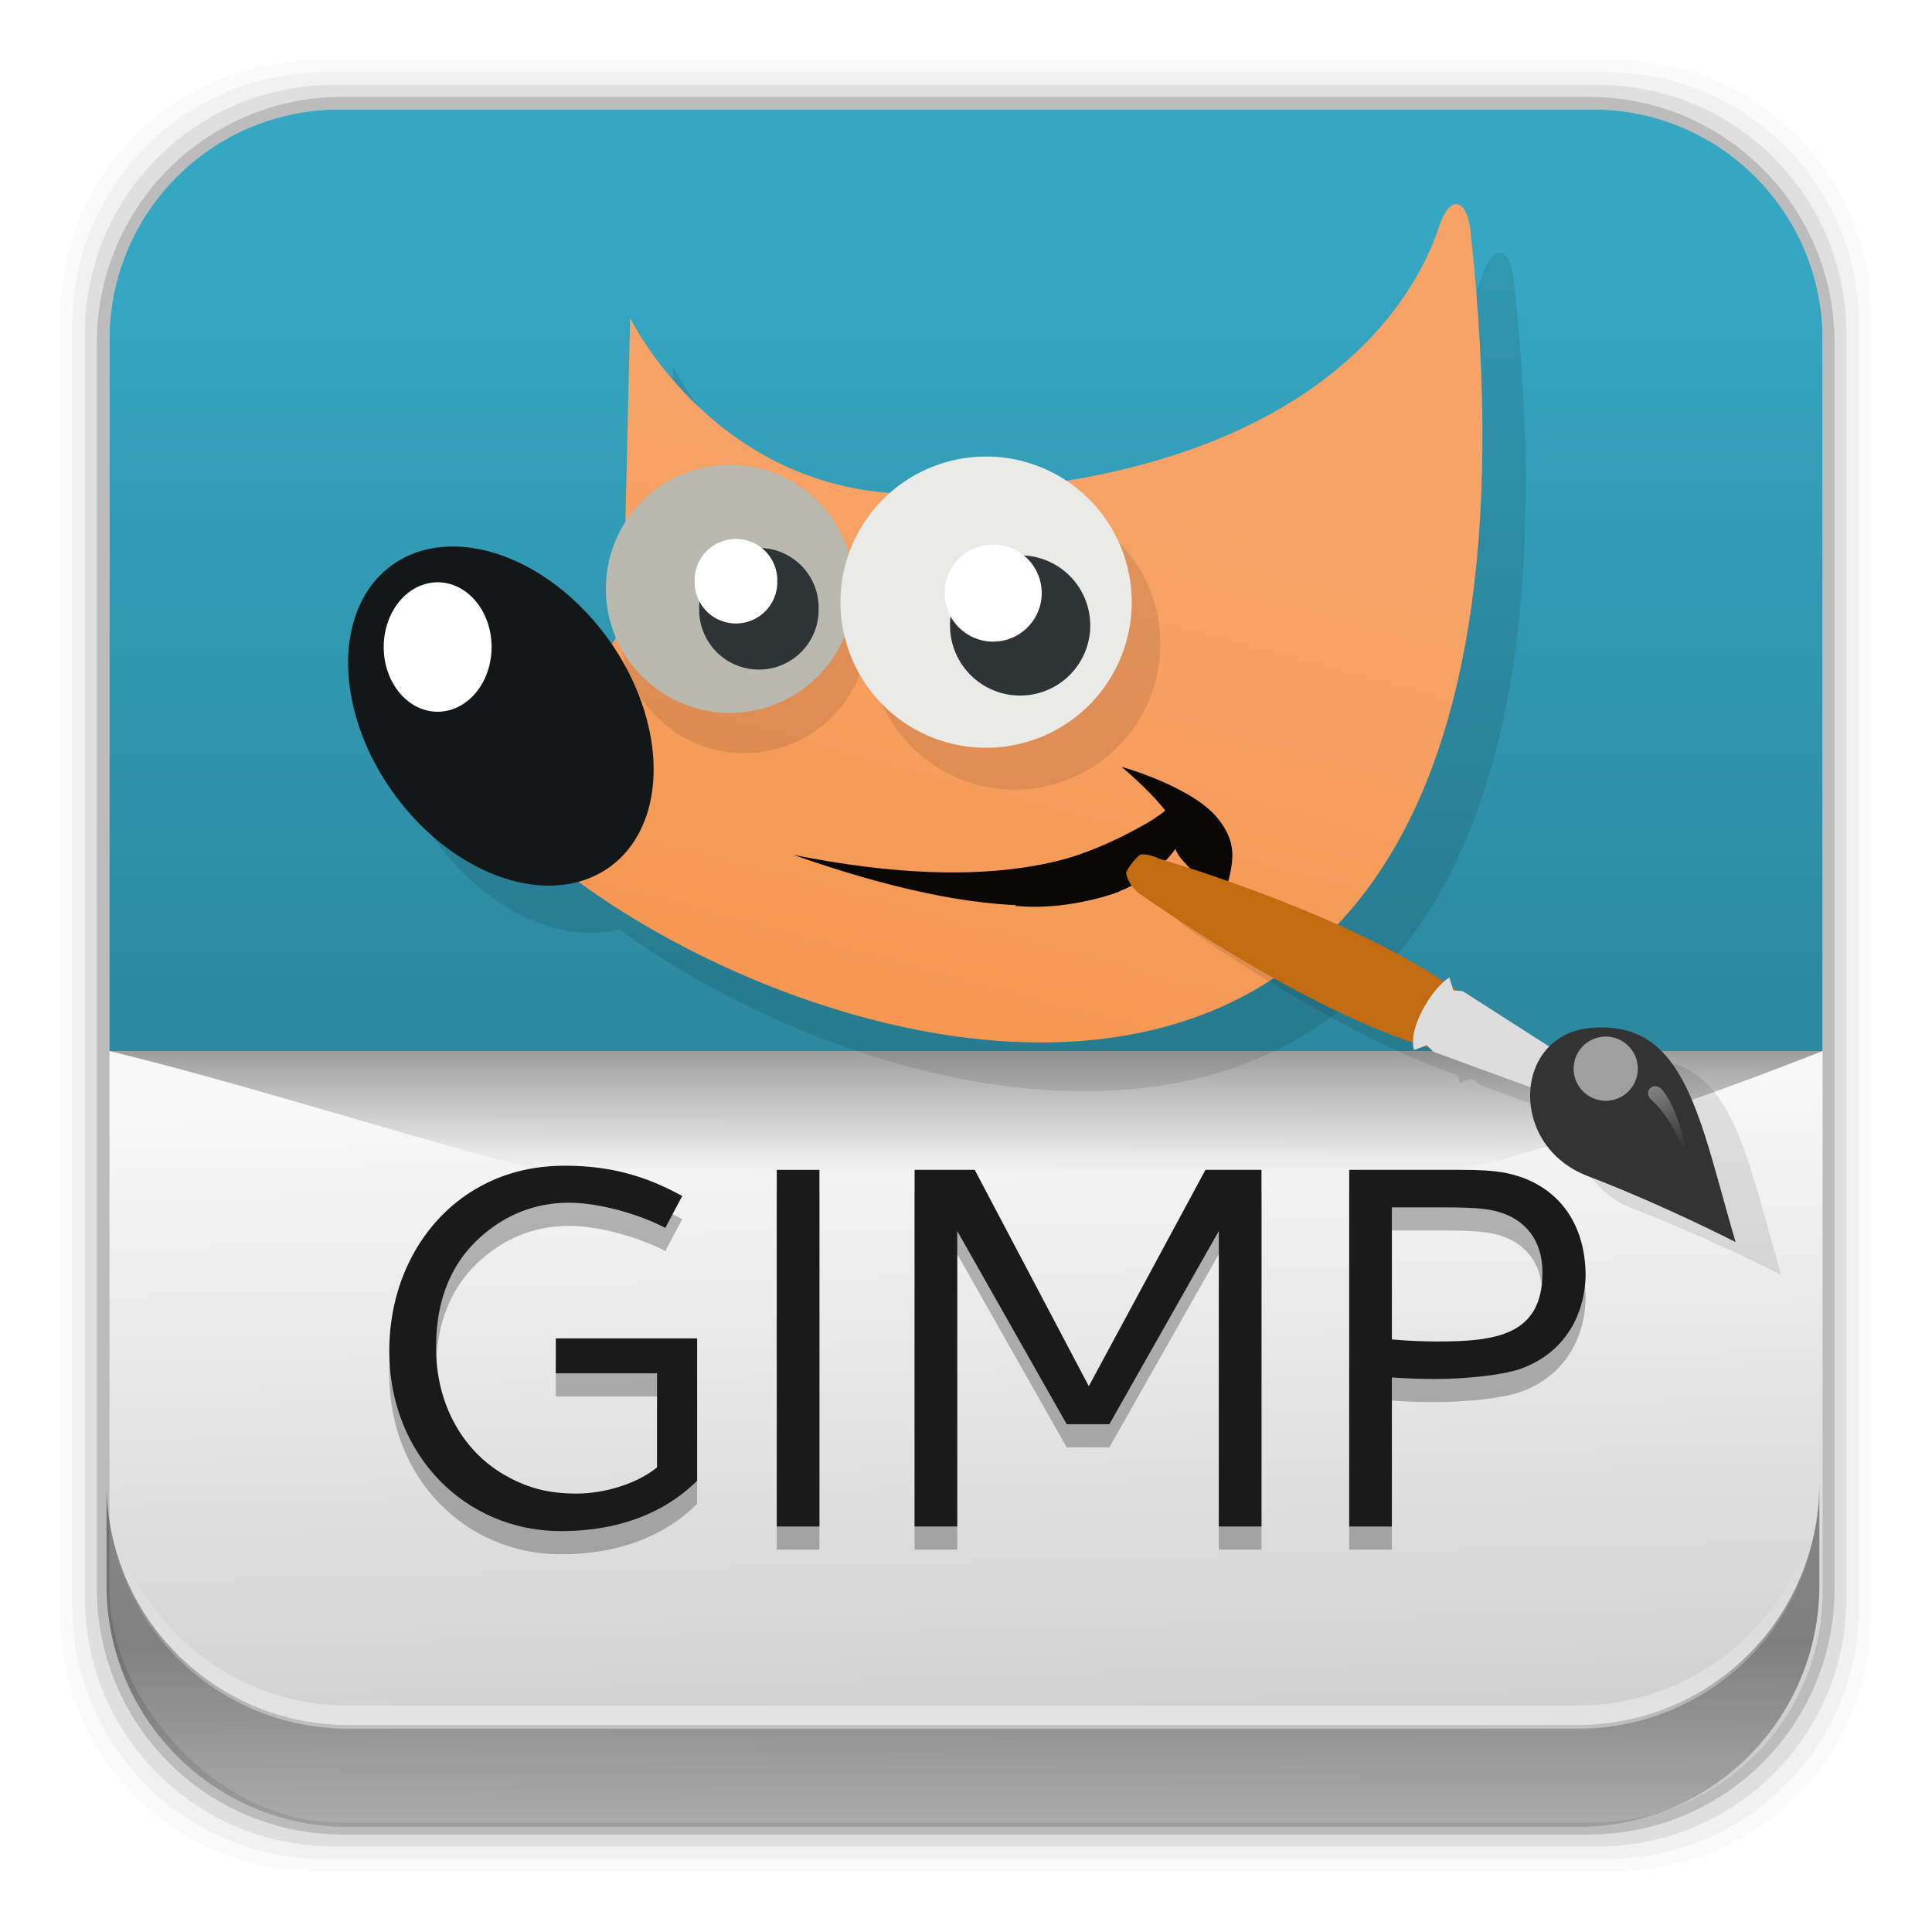 <?xml version="1.0" encoding="UTF-8" standalone="no"?>
<svg
   xmlns:dc="http://purl.org/dc/elements/1.1/"
   xmlns:cc="http://creativecommons.org/ns#"
   xmlns:rdf="http://www.w3.org/1999/02/22-rdf-syntax-ns#"
   xmlns:svg="http://www.w3.org/2000/svg"
   xmlns="http://www.w3.org/2000/svg"
   xmlns:xlink="http://www.w3.org/1999/xlink"
   xmlns:sodipodi="http://sodipodi.sourceforge.net/DTD/sodipodi-0.dtd"
   xmlns:inkscape="http://www.inkscape.org/namespaces/inkscape"
   height="96"
   width="96"
   id="svg2"
   version="1.1"
   inkscape:version="0.91 r13725"
   sodipodi:docname="gimp.svg">
  <sodipodi:namedview
     pagecolor="#ffffff"
     bordercolor="#666666"
     borderopacity="1"
     objecttolerance="10"
     gridtolerance="10"
     guidetolerance="10"
     inkscape:pageopacity="0"
     inkscape:pageshadow="2"
     inkscape:window-width="1366"
     inkscape:window-height="708"
     id="namedview121"
     showgrid="false"
     inkscape:zoom="2.4583333"
     inkscape:cx="25.722769"
     inkscape:cy="67.506885"
     inkscape:window-x="0"
     inkscape:window-y="24"
     inkscape:window-maximized="1"
     inkscape:current-layer="svg2" />
  <defs
     id="defs4">
    <linearGradient
       inkscape:collect="always"
       id="linearGradient9670">
      <stop
         style="stop-color:#2c89a0;stop-opacity:1;"
         offset="0"
         id="stop9672" />
      <stop
         style="stop-color:#36a7c3;stop-opacity:1"
         offset="1"
         id="stop9674" />
    </linearGradient>
    <linearGradient
       inkscape:collect="always"
       id="linearGradient4370">
      <stop
         style="stop-color:#cccccc;stop-opacity:1;"
         offset="0"
         id="stop4372" />
      <stop
         style="stop-color:#f8f8f8;stop-opacity:1"
         offset="1"
         id="stop4374" />
    </linearGradient>
    <linearGradient
       inkscape:collect="always"
       id="linearGradient4362">
      <stop
         style="stop-color:#000000;stop-opacity:1;"
         offset="0"
         id="stop4364" />
      <stop
         style="stop-color:#000000;stop-opacity:0;"
         offset="1"
         id="stop4366" />
    </linearGradient>
    <linearGradient
       id="linearGradient3875">
      <stop
         stop-color="#ff9cf6"
         id="stop7" />
      <stop
         stop-color="#ff9cf6"
         stop-opacity="0"
         offset="1"
         id="stop9" />
    </linearGradient>
    <linearGradient
       x1="36.43"
       x2="25.784"
       y1="92.07"
       y2="110.45"
       gradientUnits="userSpaceOnUse"
       id="linearGradient28606"
       gradientTransform="matrix(0.965,0,0,1.039,-0.705,-37.672)">
      <stop
         stop-color="#ff9b00"
         id="stop12" />
      <stop
         stop-color="#ff5f00"
         offset="1"
         id="stop14" />
    </linearGradient>
    <linearGradient
       x1="54.602"
       x2="54.24"
       y1="76.96"
       y2="102.29"
       gradientUnits="userSpaceOnUse"
       id="linearGradient28608"
       gradientTransform="matrix(1.004,0,0,1.094,-19.427,-35.443)">
      <stop
         stop-color="#f2e051"
         id="stop17" />
      <stop
         stop-color="#ffb31f"
         offset="1"
         id="stop19" />
    </linearGradient>
    <linearGradient
       x1="36.988"
       x2="50.36"
       y1="42.477"
       y2="77.65"
       gradientUnits="userSpaceOnUse"
       id="linearGradient28610"
       gradientTransform="matrix(0.86,0,0,0.86,1.424,-4.701)">
      <stop
         stop-color="#61ae50"
         id="stop22" />
      <stop
         stop-color="#9ac837"
         offset="1"
         id="stop24" />
    </linearGradient>
    <linearGradient
       x1="26.812"
       x2="61.39"
       gradientUnits="userSpaceOnUse"
       id="linearGradient28612"
       gradientTransform="matrix(1.027,0,0,1.027,3.179,0.332)">
      <stop
         stop-color="#3792c8"
         id="stop27" />
      <stop
         stop-color="#3769c8"
         offset="1"
         id="stop29" />
    </linearGradient>
    <linearGradient
       x1="69.973"
       x2="98.93"
       y1="33.634"
       y2="54.12"
       gradientUnits="userSpaceOnUse"
       id="linearGradient28614"
       gradientTransform="matrix(0.75,0,0,0.75,-3.306,1.262)">
      <stop
         stop-color="#e273be"
         id="stop32" />
      <stop
         stop-color="#e84058"
         offset="1"
         id="stop34" />
    </linearGradient>
    <linearGradient
       x1="52.56"
       x2="57.34"
       y1="24"
       y2="34.789"
       gradientUnits="userSpaceOnUse"
       id="linearGradient28616"
       gradientTransform="matrix(0.704,0,0,0.704,2.024,2.139)">
      <stop
         stop-color="#a5eaf6"
         id="stop37" />
      <stop
         stop-color="#35d3ed"
         stop-opacity="0"
         offset="1"
         id="stop39" />
    </linearGradient>
    <linearGradient
       x1="67.28"
       x2="73.68"
       xlink:href="#linearGradient3875"
       y1="46.878"
       y2="53.12"
       gradientUnits="userSpaceOnUse"
       id="linearGradient28618"
       gradientTransform="matrix(0.704,0,0,0.704,2.903,1.963)" />
    <linearGradient
       x1="84.2"
       x2="84.38"
       xlink:href="#linearGradient3875"
       y1="37.528"
       y2="44.15"
       gradientUnits="userSpaceOnUse"
       id="linearGradient28620"
       gradientTransform="matrix(0.704,0,0,0.704,1.145,1.963)" />
    <linearGradient
       x1="30.31"
       x2="41.27"
       y1="53.16"
       y2="64.41"
       gradientUnits="userSpaceOnUse"
       id="linearGradient28622"
       gradientTransform="matrix(0.704,0,0,0.704,2.903,1.963)">
      <stop
         stop-color="#b5e64e"
         id="stop44" />
      <stop
         stop-color="#b5e64e"
         stop-opacity="0"
         offset="1"
         id="stop46" />
    </linearGradient>
    <linearGradient
       x1="64"
       x2="64.963"
       y1="76.81"
       y2="90.39"
       gradientUnits="userSpaceOnUse"
       id="linearGradient28624"
       gradientTransform="matrix(0.704,0,0,0.704,2.903,1.963)">
      <stop
         stop-color="#fdf49c"
         id="stop49" />
      <stop
         stop-color="#fdf49c"
         stop-opacity="0"
         offset="1"
         id="stop51" />
    </linearGradient>
    <linearGradient
       x1="24"
       x2="31.351"
       y1="87.35"
       y2="104.59"
       gradientUnits="userSpaceOnUse"
       id="linearGradient28626"
       gradientTransform="matrix(0.704,0,0,0.704,1.848,1.963)">
      <stop
         stop-color="#ffaf44"
         id="stop54" />
      <stop
         stop-color="#ffaf44"
         stop-opacity="0"
         offset="1"
         id="stop56" />
    </linearGradient>
    <linearGradient
       x1="32.983"
       x2="36.737"
       y1="4.589"
       y2="89.07"
       gradientUnits="userSpaceOnUse"
       id="linearGradient28650"
       gradientTransform="matrix(1.065,0,0,-1.065,-83.029,102.365)">
      <stop
         stop-color="#c8a764"
         id="stop59" />
      <stop
         stop-color="#e3d0ae"
         offset="1"
         id="stop61" />
    </linearGradient>
    <linearGradient
       inkscape:collect="always"
       xlink:href="#linearGradient4362"
       id="linearGradient4368"
       x1="162.232"
       y1="31.502"
       x2="162.232"
       y2="25.041"
       gradientUnits="userSpaceOnUse"
       gradientTransform="matrix(1.052,0,0,-1.275,-114.503,90.134)" />
    <linearGradient
       inkscape:collect="always"
       xlink:href="#linearGradient4370"
       id="linearGradient4376"
       x1="156.478"
       y1="66.638"
       x2="155.599"
       y2="31.834"
       gradientUnits="userSpaceOnUse"
       gradientTransform="translate(-107.606,22.494)" />
    <linearGradient
       inkscape:collect="always"
       xlink:href="#linearGradient4362"
       id="linearGradient14237"
       x1="50.708"
       y1="81.682"
       x2="50.708"
       y2="96.54"
       gradientUnits="userSpaceOnUse" />
    <linearGradient
       inkscape:collect="always"
       xlink:href="#linearGradient14239"
       id="linearGradient14245"
       x1="49.877"
       y1="87.938"
       x2="49.877"
       y2="76.72"
       gradientUnits="userSpaceOnUse" />
    <linearGradient
       inkscape:collect="always"
       id="linearGradient14239">
      <stop
         style="stop-color:#ffffff;stop-opacity:1;"
         offset="0"
         id="stop14241" />
      <stop
         style="stop-color:#ffffff;stop-opacity:0;"
         offset="1"
         id="stop14243" />
    </linearGradient>
    <linearGradient
       id="linearGradient4852">
      <stop
         id="stop4854"
         offset="0"
         style="stop-color:#f69854;stop-opacity:1;" />
      <stop
         id="stop4856"
         offset="1"
         style="stop-color:#f7a367;stop-opacity:1;" />
    </linearGradient>
    <filter
       x="-0.112"
       y="-0.08"
       width="1.224"
       height="1.16"
       color-interpolation-filters="sRGB"
       id="filter4009-8">
      <feGaussianBlur
         stdDeviation="6.78"
         id="feGaussianBlur4011-6" />
    </filter>
    <filter
       x="-0.122"
       y="-0.076"
       width="1.245"
       height="1.153"
       color-interpolation-filters="sRGB"
       id="filter4005-7">
      <feGaussianBlur
         stdDeviation="6.78"
         id="feGaussianBlur4007-7" />
    </filter>
    <filter
       x="-0.075"
       y="-0.129"
       width="1.15"
       height="1.257"
       color-interpolation-filters="sRGB"
       id="filter4001-9">
      <feGaussianBlur
         stdDeviation="6.78"
         id="feGaussianBlur4003-7" />
    </filter>
    <filter
       x="-0.082"
       y="-0.11"
       width="1.163"
       height="1.221"
       color-interpolation-filters="sRGB"
       id="filter3997-0">
      <feGaussianBlur
         stdDeviation="6.78"
         id="feGaussianBlur3999-7" />
    </filter>
    <filter
       x="-0.149"
       y="-0.072"
       width="1.298"
       height="1.145"
       color-interpolation-filters="sRGB"
       id="filter3993-8">
      <feGaussianBlur
         stdDeviation="6.78"
         id="feGaussianBlur3995-4" />
    </filter>
    <filter
       color-interpolation-filters="sRGB"
       id="filter3989-9">
      <feGaussianBlur
         stdDeviation="6.78"
         id="feGaussianBlur3991-1" />
    </filter>
    <filter
       x="-0.072"
       y="-0.155"
       width="1.144"
       height="1.311"
       color-interpolation-filters="sRGB"
       id="filter3985-9">
      <feGaussianBlur
         stdDeviation="6.78"
         id="feGaussianBlur3987-0" />
    </filter>
    <filter
       x="-0.112"
       y="-0.08"
       width="1.224"
       height="1.16"
       color-interpolation-filters="sRGB"
       id="filter4009">
      <feGaussianBlur
         stdDeviation="6.78"
         id="feGaussianBlur4011" />
    </filter>
    <filter
       x="-0.122"
       y="-0.076"
       width="1.245"
       height="1.153"
       color-interpolation-filters="sRGB"
       id="filter4005">
      <feGaussianBlur
         stdDeviation="6.78"
         id="feGaussianBlur4007" />
    </filter>
    <filter
       x="-0.075"
       y="-0.129"
       width="1.15"
       height="1.257"
       color-interpolation-filters="sRGB"
       id="filter4001">
      <feGaussianBlur
         stdDeviation="6.78"
         id="feGaussianBlur4003" />
    </filter>
    <filter
       x="-0.082"
       y="-0.11"
       width="1.163"
       height="1.221"
       color-interpolation-filters="sRGB"
       id="filter3997">
      <feGaussianBlur
         stdDeviation="6.78"
         id="feGaussianBlur3999" />
    </filter>
    <filter
       x="-0.149"
       y="-0.072"
       width="1.298"
       height="1.145"
       color-interpolation-filters="sRGB"
       id="filter3993">
      <feGaussianBlur
         stdDeviation="6.78"
         id="feGaussianBlur3995" />
    </filter>
    <filter
       color-interpolation-filters="sRGB"
       id="filter3989">
      <feGaussianBlur
         stdDeviation="6.78"
         id="feGaussianBlur3991" />
    </filter>
    <filter
       x="-0.072"
       y="-0.155"
       width="1.144"
       height="1.311"
       color-interpolation-filters="sRGB"
       id="filter3985">
      <feGaussianBlur
         stdDeviation="6.78"
         id="feGaussianBlur3987" />
    </filter>
    <linearGradient
       y2="42.282"
       x2="7.752"
       y1="37.752"
       x1="13.236"
       gradientTransform="matrix(0.056,-0.284,0.284,0.056,29.076,1040.61)"
       gradientUnits="userSpaceOnUse"
       id="linearGradient4882"
       xlink:href="#linearGradient14239"
       inkscape:collect="always" />
    <linearGradient
       inkscape:collect="always"
       xlink:href="#linearGradient4852"
       id="linearGradient9668"
       x1="-67.513"
       y1="61.347"
       x2="-60.563"
       y2="35.411"
       gradientUnits="userSpaceOnUse" />
    <linearGradient
       inkscape:collect="always"
       xlink:href="#linearGradient9670"
       id="linearGradient9676"
       x1="44.897"
       y1="49.17"
       x2="44.897"
       y2="12.56"
       gradientUnits="userSpaceOnUse" />
  </defs>
  <path
     style="fill-opacity:0.02"
     inkscape:connector-curvature="0"
     id="path65"
     d="M 15.719,3 C 8.67,3 3,8.67 3,15.719 L 3,80.25 c 0,7.049 5.67,12.719 12.719,12.719 l 64.531,0 c 7.049,0 12.719,-5.67 12.719,-12.719 l 0,-64.531 C 92.969,8.67 87.299,3 80.25,3 L 15.719,3 Z M 77.5,13.625 c 2.146,0.006 3.893,1.067 4.625,3.094 1.302,3.603 -1.086,8.916 -5.344,11.875 -4.257,2.958 -8.76,2.447 -10.062,-1.156 -1.302,-3.604 1.086,-8.917 5.343,-11.876 1.863,-1.294 3.769,-1.942 5.438,-1.937 z" />
  <path
     style="fill-opacity:0.039"
     inkscape:connector-curvature="0"
     id="path67"
     d="m 16.156,3.594 c -6.954,0 -12.562,5.609 -12.562,12.562 l -2e-4,63.656 c 0,6.954 5.609,12.563 12.562,12.563 l 63.656,0 c 6.954,0 12.563,-5.609 12.563,-12.563 l 0,-63.656 c 0,-6.954 -5.609,-12.562 -12.563,-12.562 l -63.656,-2e-4 z M 77.5,13.625 c 2.146,0.006 3.893,1.067 4.625,3.094 1.302,3.603 -1.086,8.916 -5.344,11.875 -4.257,2.958 -8.76,2.447 -10.062,-1.156 -1.302,-3.604 1.086,-8.917 5.343,-11.876 1.863,-1.294 3.769,-1.942 5.438,-1.937 z" />
  <path
     style="fill-opacity:0.078"
     inkscape:connector-curvature="0"
     id="path69"
     d="m 16.594,4.219 c -6.859,0 -12.375,5.516 -12.375,12.375 l -2e-4,62.781 c 0,6.859 5.516,12.375 12.375,12.375 l 62.781,0 c 6.859,0 12.375,-5.516 12.375,-12.375 l 0,-62.781 c 0,-6.859 -5.516,-12.375 -12.375,-12.375 l -62.781,-2e-4 z M 77.5,13.625 c 2.146,0.006 3.893,1.067 4.625,3.094 1.302,3.603 -1.086,8.916 -5.344,11.875 -4.257,2.958 -8.76,2.447 -10.062,-1.156 -1.302,-3.604 1.086,-8.917 5.343,-11.876 1.863,-1.294 3.769,-1.942 5.438,-1.937 z" />
  <path
     style="fill:#dec087"
     inkscape:connector-curvature="0"
     id="path71"
     d="m 78.75,10.938 c -1.669,-0.005 -3.575,0.611 -5.438,1.906 -2.556,1.776 -4.433,4.403 -5.25,7 0.985,-1.627 2.343,-3.13 4,-4.282 4.258,-2.958 8.761,-2.447 10.063,1.157 0.526,1.456 0.435,3.19 -0.125,4.937 C 83.571,19.09 84.176,16.217 83.375,14 82.643,11.973 80.896,10.944 78.75,10.938 Z" />
  <path
     style="fill-opacity:0.157"
     inkscape:connector-curvature="0"
     id="path73"
     d="m 17.031,4.812 c -6.763,0 -12.218,5.455 -12.218,12.218 l -5e-4,61.908 c 0,6.763 5.455,12.218 12.218,12.218 l 61.908,0 c 6.763,0 12.218,-5.455 12.218,-12.218 l 0,-61.907 c 0,-6.763 -5.455,-12.218 -12.218,-12.218 L 17.032,4.813 Z M 77.5,13.625 c 2.146,0.006 3.893,1.067 4.625,3.094 1.302,3.603 -1.086,8.916 -5.344,11.875 -4.257,2.958 -8.76,2.447 -10.062,-1.156 -1.302,-3.604 1.086,-8.917 5.343,-11.876 1.863,-1.294 3.769,-1.942 5.438,-1.937 z" />
  <rect
     style="fill:url(#linearGradient4376);fill-opacity:1;stroke:none"
     x="5.439"
     rx="11.459"
     y="5.438"
     height="85.124"
     width="85.124"
     id="rect4255" />
  <path
     style="fill:url(#linearGradient9676);fill-opacity:1;stroke:none"
     d="M 16.896 5.438 C 10.548 5.438 5.439 10.548 5.439 16.896 L 5.439 52.225 L 90.562 52.225 L 90.562 16.896 C 90.562 10.548 85.452 5.438 79.104 5.438 L 16.896 5.438 z "
     id="path3757" />
  <g
     transform="matrix(1.064,0,0,1.064,-3.873,-1019.305)"
     id="g4378"
     style="opacity:0.3;fill:#1a1a1a;fill-opacity:1;stroke:none">
    <path
       id="path4380"
       inkscape:connector-curvature="0"
       d="m 29.836,1030.578 c 3.336,0 5.304,-1.296 6.36,-2.352 l 0,-6.648 -6.6,0 0,1.632 4.728,0 0,4.392 c -0.936,0.768 -2.472,1.224 -3.744,1.224 -1.392,0 -2.376,-0.288 -3.408,-0.888 -1.824,-1.056 -3.168,-3.168 -3.168,-5.928 0,-2.544 0.912,-4.488 2.88,-5.784 0.984,-0.648 2.112,-0.984 3.336,-0.984 1.416,0 3.312,0.552 4.488,1.176 l 0.792,-1.488 c -1.608,-0.888 -3.264,-1.416 -5.472,-1.416 -1.56,0 -2.952,0.36 -4.2,1.104 -2.28,1.344 -4.008,4.056 -4.008,7.56 0,4.824 3.528,8.4 8.016,8.4" />
    <path
       id="path4382"
       inkscape:connector-curvature="0"
       d="m 39.916,1013.706 0,16.656 1.992,0 0,-16.656 -1.992,0" />
    <path
       id="path4384"
       inkscape:connector-curvature="0"
       d="m 46.352,1013.706 0,16.656 1.992,0 0,-13.8 5.112,9.024 1.992,0 5.112,-9.024 0,13.8 1.992,0 0,-16.656 -2.616,0 -5.448,10.104 -5.328,-10.104 -2.808,0" />
    <path
       id="path4386"
       inkscape:connector-curvature="0"
       d="m 70.777,1021.722 c -0.624,0 -1.344,-0.024 -2.136,-0.096 l 0,-6.168 2.16,0 c 1.08,0 1.776,0.024 2.088,0.072 1.656,0.168 2.784,1.176 2.784,2.976 0,2.928 -2.184,3.216 -4.896,3.216 m 6.912,-3.048 c 0,-2.352 -1.152,-4.008 -3.096,-4.656 -0.408,-0.12 -0.888,-0.312 -2.712,-0.312 l -5.232,0 0,16.656 1.992,0 0,-6.96 c 0.696,0.048 1.368,0.072 1.992,0.072 1.392,0 3.096,-0.168 3.96,-0.456 1.776,-0.6 3.024,-2.136 3.096,-4.344" />
  </g>
  <g
     style="fill:#1a1a1a;fill-opacity:1;stroke:none"
     id="g4257"
     transform="matrix(1.064,0,0,1.064,-3.873,-1020.455)">
    <path
       d="m 29.836,1030.578 c 3.336,0 5.304,-1.296 6.36,-2.352 l 0,-6.648 -6.6,0 0,1.632 4.728,0 0,4.392 c -0.936,0.768 -2.472,1.224 -3.744,1.224 -1.392,0 -2.376,-0.288 -3.408,-0.888 -1.824,-1.056 -3.168,-3.168 -3.168,-5.928 0,-2.544 0.912,-4.488 2.88,-5.784 0.984,-0.648 2.112,-0.984 3.336,-0.984 1.416,0 3.312,0.552 4.488,1.176 l 0.792,-1.488 c -1.608,-0.888 -3.264,-1.416 -5.472,-1.416 -1.56,0 -2.952,0.36 -4.2,1.104 -2.28,1.344 -4.008,4.056 -4.008,7.56 0,4.824 3.528,8.4 8.016,8.4"
       inkscape:connector-curvature="0"
       id="path4259" />
    <path
       d="m 39.916,1013.706 0,16.656 1.992,0 0,-16.656 -1.992,0"
       inkscape:connector-curvature="0"
       id="path4261" />
    <path
       d="m 46.352,1013.706 0,16.656 1.992,0 0,-13.8 5.112,9.024 1.992,0 5.112,-9.024 0,13.8 1.992,0 0,-16.656 -2.616,0 -5.448,10.104 -5.328,-10.104 -2.808,0"
       inkscape:connector-curvature="0"
       id="path4263" />
    <path
       d="m 70.777,1021.722 c -0.624,0 -1.344,-0.024 -2.136,-0.096 l 0,-6.168 2.16,0 c 1.08,0 1.776,0.024 2.088,0.072 1.656,0.168 2.784,1.176 2.784,2.976 0,2.928 -2.184,3.216 -4.896,3.216 m 6.912,-3.048 c 0,-2.352 -1.152,-4.008 -3.096,-4.656 -0.408,-0.12 -0.888,-0.312 -2.712,-0.312 l -5.232,0 0,16.656 1.992,0 0,-6.96 c 0.696,0.048 1.368,0.072 1.992,0.072 1.392,0 3.096,-0.168 3.96,-0.456 1.776,-0.6 3.024,-2.136 3.096,-4.344"
       inkscape:connector-curvature="0"
       id="path4265" />
  </g>
  <path
     style="opacity:0.5;fill:url(#linearGradient4368);fill-opacity:1;stroke:none"
     d="m 5.439,52.224 85.124,0 c -42.804,16.943 -60.665,6.015 -85.124,0 z"
     sodipodi:nodetypes="ccc"
     inkscape:connector-curvature="0"
     id="path4277" />
  <g
     id="g14291">
    <path
       d="m 5.292,73.685 0,5.066 c 0,6.668 5.365,12.032 12.032,12.032 l 61.049,0 c 6.668,0 12.032,-5.364 12.032,-12.032 l 0,-5.066 c 0,6.668 -5.364,12.032 -12.032,12.032 l -61.049,0 c -6.668,0 -12.032,-5.364 -12.032,-12.032 z"
       id="path64"
       inkscape:connector-curvature="0"
       style="opacity:0.4;fill:url(#linearGradient14237);fill-opacity:1" />
    <path
       inkscape:connector-curvature="0"
       id="path14214"
       d="m 5.293,72.718 0,1.15 c 0,6.668 5.363,12.031 12.031,12.031 l 61.049,0 c 6.668,0 12.031,-5.363 12.031,-12.031 l 0,-1.15 c 0,6.668 -5.364,12.031 -12.031,12.031 l -61.049,0 c -6.668,0 -12.031,-5.364 -12.031,-12.031 z"
       style="opacity:0.5;fill:url(#linearGradient14245);fill-opacity:1" />
  </g>
  <path
     id="path3788"
     d="m -76.068,83.188 c -38.577,0 -42.913,-0.161 -43.412,-27.94 0.595,26.121 5.327,26.127 43.412,26.127 38.085,0 42.817,0 43.412,-26.127 -0.499,27.779 -4.835,27.94 -43.412,27.94 z"
     style="opacity:0.2;fill:#ffffff;fill-opacity:1;stroke:none"
     inkscape:connector-curvature="0" />
  <g
     id="g3032"
     transform="matrix(1.814,0,0,1.814,-32.542,3.846)" />
  <g
     id="g3824"
     transform="matrix(1.814,0,0,1.814,-215.708,-3.409)" />
  <g
     id="g3047"
     transform="matrix(1.814,0,0,1.814,-222.068,-0.491)" />
  <path
     style="display:none;fill:#dbdbdb;fill-opacity:1;fill-rule:nonzero;stroke:none;stroke-width:25;marker-mid:none;filter:url(#filter3985);enable-background:new"
     id="path3095"
     transform="matrix(0.161,0,0,0.161,-549.002,9.512)"
     inkscape:connector-curvature="0"
     d="m 324.388,135.625 c -45.381,3.274 -125.15,80.453 -113.933,80.062 92.777,-3.234 150.728,2.105 223.118,24.581 10.719,3.328 -11.566,-97.11 -109.185,-104.644 z" />
  <path
     style="display:none;fill:#dbdbdb;fill-opacity:1;fill-rule:nonzero;stroke:#000000;stroke-width:0;stroke-linecap:butt;stroke-linejoin:round;stroke-miterlimit:4;stroke-dasharray:none;stroke-dashoffset:1;stroke-opacity:1;marker-mid:none;filter:url(#filter3989);enable-background:new"
     id="path3097"
     transform="matrix(0.161,0,0,0.161,-549.002,9.512)"
     inkscape:connector-curvature="0"
     d="M 186.378,72.15 C 160.578,109.627 157.339,256.293 163.999,247.259 218.89,172.803 350.452,80.852 428.915,43.826 525.903,-1.943 243.813,3.641 186.378,72.15 Z" />
  <path
     style="display:none;fill:#dbdbdb;fill-opacity:1;fill-rule:nonzero;stroke:none;stroke-width:25;marker-mid:none;filter:url(#filter3993);enable-background:new"
     id="path3099"
     transform="matrix(0.161,0,0,0.161,-549.002,9.512)"
     inkscape:connector-curvature="0"
     d="M 69.552,231.68 C 84.419,274.681 179.56,331.847 176.29,321.111 149.238,232.306 139.451,174.938 142.497,99.201 142.948,87.987 51.655,135.421 69.552,231.68 Z" />
  <path
     style="display:none;fill:#dbdbdb;fill-opacity:1;fill-rule:nonzero;stroke:none;stroke-width:25;marker-mid:none;filter:url(#filter3997);enable-background:new"
     id="path3101"
     transform="matrix(0.161,0,0,0.161,-549.002,9.512)"
     inkscape:connector-curvature="0"
     d="m 81.977,372.851 c 42.137,17.165 147.839,-16.699 137.609,-21.316 -84.613,-38.194 -134.204,-68.649 -189.15,-120.863 -8.136,-7.731 -32.643,92.188 51.541,142.18 z" />
  <path
     style="display:none;fill:#dbdbdb;fill-opacity:1;fill-rule:nonzero;stroke:none;stroke-width:25;marker-mid:none;filter:url(#filter4001);enable-background:new"
     id="path3103"
     transform="matrix(0.161,0,0,0.161,-549.002,9.512)"
     inkscape:connector-curvature="0"
     d="m 203.885,453.627 c 40.287,-21.145 82.546,-123.78 72.421,-118.937 -83.746,40.058 -138.999,58.333 -214.337,66.674 -11.155,1.235 49.428,84.386 141.916,52.263 z" />
  <path
     style="display:none;fill:#dbdbdb;fill-opacity:1;fill-rule:nonzero;stroke:none;stroke-width:25;marker-mid:none;filter:url(#filter4005);enable-background:new"
     id="path3105"
     transform="matrix(0.161,0,0,0.161,-549.002,9.512)"
     inkscape:connector-curvature="0"
     d="m 345.962,410.033 c 9.841,-44.421 -41.301,-142.932 -44.134,-132.072 -23.435,89.827 -45.125,143.83 -87.365,206.768 -6.254,9.319 96.362,16.69 131.499,-74.696 z" />
  <path
     style="display:none;fill:#dbdbdb;fill-opacity:1;fill-rule:nonzero;stroke:none;stroke-width:25;marker-mid:none;filter:url(#filter4009);enable-background:new"
     id="path3107"
     transform="matrix(0.161,0,0,0.161,-549.002,9.512)"
     inkscape:connector-curvature="0"
     d="M 401.894,270.242 C 374.521,233.899 266.409,208.768 272.823,217.978 c 53.056,76.178 80.014,127.754 100.412,200.757 3.02,10.809 75.297,-62.406 28.659,-148.493 z" />
  <path
     style="display:none;fill:#dbdbdb;fill-opacity:1;fill-rule:nonzero;stroke:none;stroke-width:25;marker-mid:none;filter:url(#filter3985-9);enable-background:new"
     id="path3095-7"
     transform="matrix(0.161,0,0,0.161,-982.669,-31.746)"
     inkscape:connector-curvature="0"
     d="m 324.388,135.625 c -45.381,3.274 -125.15,80.453 -113.933,80.062 92.777,-3.234 150.728,2.105 223.118,24.581 10.719,3.328 -11.566,-97.11 -109.185,-104.644 z" />
  <path
     style="display:none;fill:#dbdbdb;fill-opacity:1;fill-rule:nonzero;stroke:#000000;stroke-width:0;stroke-linecap:butt;stroke-linejoin:round;stroke-miterlimit:4;stroke-dasharray:none;stroke-dashoffset:1;stroke-opacity:1;marker-mid:none;filter:url(#filter3989-9);enable-background:new"
     id="path3097-4"
     transform="matrix(0.161,0,0,0.161,-982.669,-31.746)"
     inkscape:connector-curvature="0"
     d="M 186.378,72.15 C 160.578,109.627 157.339,256.293 163.999,247.259 218.89,172.803 350.452,80.852 428.915,43.826 525.903,-1.943 243.813,3.641 186.378,72.15 Z" />
  <path
     style="display:none;fill:#dbdbdb;fill-opacity:1;fill-rule:nonzero;stroke:none;stroke-width:25;marker-mid:none;filter:url(#filter3993-8);enable-background:new"
     id="path3099-9"
     transform="matrix(0.161,0,0,0.161,-982.669,-31.746)"
     inkscape:connector-curvature="0"
     d="M 69.552,231.68 C 84.419,274.681 179.56,331.847 176.29,321.111 149.238,232.306 139.451,174.938 142.497,99.201 142.948,87.987 51.655,135.421 69.552,231.68 Z" />
  <path
     style="display:none;fill:#dbdbdb;fill-opacity:1;fill-rule:nonzero;stroke:none;stroke-width:25;marker-mid:none;filter:url(#filter3997-0);enable-background:new"
     id="path3101-4"
     transform="matrix(0.161,0,0,0.161,-982.669,-31.746)"
     inkscape:connector-curvature="0"
     d="m 81.977,372.851 c 42.137,17.165 147.839,-16.699 137.609,-21.316 -84.613,-38.194 -134.204,-68.649 -189.15,-120.863 -8.136,-7.731 -32.643,92.188 51.541,142.18 z" />
  <path
     style="display:none;fill:#dbdbdb;fill-opacity:1;fill-rule:nonzero;stroke:none;stroke-width:25;marker-mid:none;filter:url(#filter4001-9);enable-background:new"
     id="path3103-3"
     transform="matrix(0.161,0,0,0.161,-982.669,-31.746)"
     inkscape:connector-curvature="0"
     d="m 203.885,453.627 c 40.287,-21.145 82.546,-123.78 72.421,-118.937 -83.746,40.058 -138.999,58.333 -214.337,66.674 -11.155,1.235 49.428,84.386 141.916,52.263 z" />
  <path
     style="display:none;fill:#dbdbdb;fill-opacity:1;fill-rule:nonzero;stroke:none;stroke-width:25;marker-mid:none;filter:url(#filter4005-7);enable-background:new"
     id="path3105-1"
     transform="matrix(0.161,0,0,0.161,-982.669,-31.746)"
     inkscape:connector-curvature="0"
     d="m 345.962,410.033 c 9.841,-44.421 -41.301,-142.932 -44.134,-132.072 -23.435,89.827 -45.125,143.83 -87.365,206.768 -6.254,9.319 96.362,16.69 131.499,-74.696 z" />
  <path
     style="display:none;fill:#dbdbdb;fill-opacity:1;fill-rule:nonzero;stroke:none;stroke-width:25;marker-mid:none;filter:url(#filter4009-8);enable-background:new"
     id="path3107-0"
     transform="matrix(0.161,0,0,0.161,-982.669,-31.746)"
     inkscape:connector-curvature="0"
     d="M 401.894,270.242 C 374.521,233.899 266.409,208.768 272.823,217.978 c 53.056,76.178 80.014,127.754 100.412,200.757 3.02,10.809 75.297,-62.406 28.659,-148.493 z" />
  <g
     id="g9632"
     transform="translate(128.286,-8.054)">
    <g
       transform="matrix(1.814,0,0,1.814,-117.46,-1821.095)"
       style="opacity:0.1;fill:#000000;fill-opacity:1"
       id="g4840">
      <path
         id="path4836"
         style="color:#000000;display:inline;overflow:visible;visibility:visible;fill:#000000;fill-opacity:1;fill-rule:evenodd;stroke:none;stroke-width:1;marker:none"
         d="m 12.472,1018.396 c 0,0 2.403,4.955 8.024,4.815 11.78,-0.296 13.846,-6.441 14.141,-7.327 0.296,-0.887 0.748,-0.752 0.852,0.067 3.842,34.874 -26.663,19.911 -27.746,13.971 6.059,-1.773 4.581,-5.172 4.581,-5.172 l 0.148,-6.354 z"
         inkscape:connector-curvature="0" />
      <path
         id="path4838"
         style="color:#000000;display:inline;overflow:visible;visibility:visible;fill:#000000;fill-opacity:1;fill-rule:evenodd;stroke:none;stroke-width:1;marker:none"
         d="m 11.834,1027.139 a 5.098,3.62 54.192 1 1 -5.872,4.236 5.098,3.62 54.192 0 1 5.872,-4.236 z"
         inkscape:connector-curvature="0" />
    </g>
    <path
       id="path4323"
       style="color:#000000;display:inline;overflow:visible;visibility:visible;fill:url(#linearGradient9668);fill-opacity:1;fill-rule:evenodd;stroke:none;stroke-width:1;marker:none"
       d="m -96.975,23.857 c 0,0 4.358,8.986 14.552,8.733 21.364,-0.536 25.11,-11.681 25.646,-13.288 0.536,-1.608 1.356,-1.364 1.546,0.122 6.968,63.245 -48.355,36.109 -50.32,25.337 10.988,-3.216 8.308,-9.38 8.308,-9.38 l 0.268,-11.524 z"
       inkscape:connector-curvature="0" />
    <path
       id="path6480"
       style="color:#000000;display:inline;overflow:visible;visibility:visible;fill:#090807;fill-opacity:1;fill-rule:evenodd;stroke:none;stroke-width:1;marker:none"
       d="m -88.845,50.535 c 10.216,2.043 15.418,0.149 18.463,-2.202 -0.804,-1.038 -2.177,-2.177 -2.177,-2.177 0,0 3.568,0.991 4.824,2.613 1.253,1.617 0.465,2.613 0.137,4.682 -0.73,-1.817 -2.092,-2.499 -2.276,-3.22 -2.738,3.785 -9.56,3.628 -18.971,0.305 z"
       inkscape:connector-curvature="0" />
    <path
       inkscape:connector-curvature="0"
       d="m -85.136,39.394 a 6.164,6.164 0 0 1 -12.327,0 6.164,6.164 0 1 1 12.327,0 z"
       style="color:#000000;display:inline;overflow:visible;visibility:visible;opacity:0.1;fill:#000000;fill-opacity:1;fill-rule:evenodd;stroke:none;stroke-width:1;marker:none"
       id="path4923" />
    <path
       id="path4357"
       style="color:#000000;display:inline;overflow:visible;visibility:visible;fill:#b9b9b0;fill-opacity:1;fill-rule:evenodd;stroke:none;stroke-width:1;marker:none"
       d="m -85.854,37.39 a 6.164,6.164 0 0 1 -12.327,0 6.164,6.164 0 1 1 12.327,0 z"
       inkscape:connector-curvature="0" />
    <path
       id="path5198"
       style="color:#000000;display:inline;overflow:visible;visibility:visible;fill:#141718;fill-opacity:1;fill-rule:evenodd;stroke:none;stroke-width:1;marker:none"
       d="m -98.132,39.713 a 9.246,6.566 54.192 1 1 -10.649,7.683 9.246,6.566 54.192 0 1 10.649,-7.683 z"
       inkscape:connector-curvature="0" />
    <path
       id="path4359"
       style="color:#000000;display:inline;overflow:visible;visibility:visible;fill:#2e3436;fill-opacity:1;fill-rule:evenodd;stroke:none;stroke-width:1;marker:none"
       d="m -87.609,38.303 a 2.968,2.968 0 1 1 -5.935,0 2.968,2.968 0 1 1 5.935,0 z"
       inkscape:connector-curvature="0" />
    <path
       id="path6446"
       style="color:#000000;display:inline;overflow:visible;visibility:visible;fill:#ffffff;fill-opacity:1;fill-rule:evenodd;stroke:none;stroke-width:1;marker:none"
       d="m -103.859,40.204 a 2.68,3.216 0 0 1 -5.36,0 2.68,3.216 0 1 1 5.36,0 z"
       inkscape:connector-curvature="0" />
    <path
       id="path4361"
       style="color:#000000;display:inline;overflow:visible;visibility:visible;fill:#ffffff;fill-opacity:1;fill-rule:evenodd;stroke:none;stroke-width:1;marker:none"
       d="m -89.663,36.934 a 2.055,2.055 0 1 1 -4.109,0 2.055,2.055 0 1 1 4.109,0 z"
       inkscape:connector-curvature="0" />
    <path
       inkscape:connector-curvature="0"
       d="m -70.627,40.138 a 7.236,7.236 0 0 1 -14.471,0 7.236,7.236 0 1 1 14.471,0 z"
       style="color:#000000;display:inline;overflow:visible;visibility:visible;opacity:0.1;fill:#000000;fill-opacity:1;fill-rule:evenodd;stroke:none;stroke-width:1;marker:none"
       id="path4921" />
    <path
       id="path6462"
       style="color:#000000;display:inline;overflow:visible;visibility:visible;fill:#eaeae8;fill-opacity:1;fill-rule:evenodd;stroke:none;stroke-width:1;marker:none"
       d="m -72.052,38.06 a 7.236,7.236 0 0 1 -14.471,0 7.236,7.236 0 1 1 14.471,0 z"
       inkscape:connector-curvature="0" />
    <path
       id="path6464"
       style="color:#000000;display:inline;overflow:visible;visibility:visible;fill:#2e3436;fill-opacity:1;fill-rule:evenodd;stroke:none;stroke-width:1;marker:none"
       d="m -74.112,39.132 a 3.484,3.484 0 1 1 -6.968,0 3.484,3.484 0 1 1 6.968,0 z"
       inkscape:connector-curvature="0" />
    <path
       id="path6466"
       style="color:#000000;display:inline;overflow:visible;visibility:visible;fill:#ffffff;fill-opacity:1;fill-rule:evenodd;stroke:none;stroke-width:1;marker:none"
       d="m -76.524,37.524 a 2.412,2.412 0 1 1 -4.824,0 2.412,2.412 0 1 1 4.824,0 z"
       inkscape:connector-curvature="0" />
    <g
       transform="matrix(1.814,0,0,1.814,-117.327,-1821.433)"
       style="opacity:0.1;fill:#000000;fill-opacity:1"
       id="g4909">
      <path
         inkscape:connector-curvature="0"
         d="m 34.383,1038.143 0.774,-1.542 c -2.881,-2.107 -8.191,-3.641 -8.191,-3.641 -0.921,-0.429 -1.211,0.398 -0.574,0.936 0,0 4.542,3.256 7.991,4.248 z"
         style="color:#000000;display:inline;overflow:visible;visibility:visible;fill:#000000;fill-opacity:1;fill-rule:nonzero;stroke:none;stroke-width:1;marker:none"
         id="path4911" />
      <path
         inkscape:connector-curvature="0"
         d="m 38.076,1039.565 0.415,-0.918 -3.216,-2.06 -0.256,-0.022 -0.111,-0.355 c -0.467,0.293 -1.146,1.379 -0.966,1.99 l 0.347,-0.131 0.188,0.182 3.6,1.314 z"
         style="color:#000000;display:inline;overflow:visible;visibility:visible;fill:#000000;fill-opacity:1;fill-rule:nonzero;stroke:none;stroke-width:1;marker:none"
         id="path4913" />
      <path
         inkscape:connector-curvature="0"
         d="m 42.75,1043.462 c -1.003,-3.404 -1.358,-6.106 -3.979,-5.866 -2.112,0.194 -2.259,3.219 -0.077,4.054 2.102,0.804 4.056,1.811 4.056,1.811 z"
         style="color:#000000;display:inline;overflow:visible;visibility:visible;fill:#000000;fill-opacity:1;fill-rule:nonzero;stroke:none;stroke-width:0.2;marker:none"
         id="path4915" />
      <path
         inkscape:connector-curvature="0"
         d="m 38.929,1037.872 a 0.879,0.879 0 1 1 0.497,1.686 0.879,0.879 0 0 1 -0.497,-1.686 z"
         style="color:#000000;display:inline;overflow:visible;visibility:visible;opacity:0.528;fill:#000000;fill-opacity:1;fill-rule:nonzero;stroke:none;stroke-width:1;marker:none"
         id="path4917" />
      <path
         inkscape:connector-curvature="0"
         d="m 41.491,1041.426 c 0,0 -0.327,-1.222 -1.047,-1.858 -0.255,-0.225 0.066,-0.556 0.307,-0.265 0.52,0.629 0.74,2.123 0.74,2.123 z"
         style="color:#000000;display:inline;overflow:visible;visibility:visible;opacity:0.428;fill:#000000;fill-opacity:1;fill-rule:nonzero;stroke:none;stroke-width:1;marker:none"
         id="path4919" />
    </g>
    <g
       transform="matrix(1.814,0,0,1.814,-119.593,-1823.065)"
       id="g4902">
      <path
         id="path4563"
         style="color:#000000;display:inline;overflow:visible;visibility:visible;fill:#c26b10;fill-opacity:1;fill-rule:nonzero;stroke:none;stroke-width:1;stroke-linecap:round;stroke-linejoin:miter;stroke-miterlimit:4;stroke-dasharray:none;stroke-dashoffset:0;stroke-opacity:1;marker:none"
         d="m 34.383,1038.143 0.774,-1.542 c -2.881,-2.107 -8.191,-3.641 -8.191,-3.641 -0.921,-0.429 -1.211,0.398 -0.574,0.936 0,0 4.542,3.256 7.991,4.248 z"
         inkscape:connector-curvature="0" />
      <path
         id="path6935"
         style="color:#000000;display:inline;overflow:visible;visibility:visible;fill:#dddddd;fill-opacity:1;fill-rule:nonzero;stroke:none;stroke-width:1;stroke-linecap:round;stroke-linejoin:miter;stroke-miterlimit:4;stroke-dasharray:none;stroke-dashoffset:0;stroke-opacity:1;marker:none"
         d="m 38.076,1039.565 0.415,-0.918 -3.216,-2.06 -0.256,-0.022 -0.111,-0.355 c -0.467,0.293 -1.146,1.379 -0.966,1.99 l 0.347,-0.131 0.188,0.182 3.6,1.314 z"
         inkscape:connector-curvature="0" />
      <path
         id="path6933"
         style="color:#000000;display:inline;overflow:visible;visibility:visible;fill:#333333;fill-opacity:1;fill-rule:nonzero;stroke:none;stroke-width:0.2;marker:none"
         d="m 42.75,1043.462 c -1.003,-3.404 -1.358,-6.106 -3.979,-5.866 -2.112,0.194 -2.259,3.219 -0.077,4.054 2.102,0.804 4.056,1.811 4.056,1.811 z"
         inkscape:connector-curvature="0" />
      <path
         id="path6971"
         style="color:#000000;display:inline;overflow:visible;visibility:visible;opacity:0.528;fill:#ffffff;fill-opacity:1;fill-rule:nonzero;stroke:none;stroke-width:1;marker:none"
         d="m 38.929,1037.872 a 0.879,0.879 0 1 1 0.497,1.686 0.879,0.879 0 0 1 -0.497,-1.686 z"
         inkscape:connector-curvature="0" />
      <path
         id="path1571"
         style="color:#000000;display:inline;overflow:visible;visibility:visible;opacity:0.428;fill:url(#linearGradient4882);fill-opacity:1;fill-rule:nonzero;stroke:none;stroke-width:1;marker:none"
         d="m 41.491,1041.426 c 0,0 -0.327,-1.222 -1.047,-1.858 -0.255,-0.225 0.066,-0.556 0.307,-0.265 0.52,0.629 0.74,2.123 0.74,2.123 z"
         inkscape:connector-curvature="0" />
    </g>
    <path
       id="path8532"
       style="color:#000000;display:inline;overflow:visible;visibility:visible;fill:#090807;fill-opacity:1;fill-rule:evenodd;stroke:none;stroke-width:1;marker:none"
       d="m -77.831,53.067 c 2.27,0.217 4.32,-0.413 5.172,-0.719 0.149,-0.842 0.813,-2.458 3.102,-2.564 l -0.804,-1.407 c 0,0 -2.981,2.043 -6.164,2.646 l -1.306,2.043 z"
       inkscape:connector-curvature="0" />
  </g>
  <g
     id="g4603"
     transform="matrix(1.814,0,0,1.814,-206.393,-3.409)" />
</svg>
